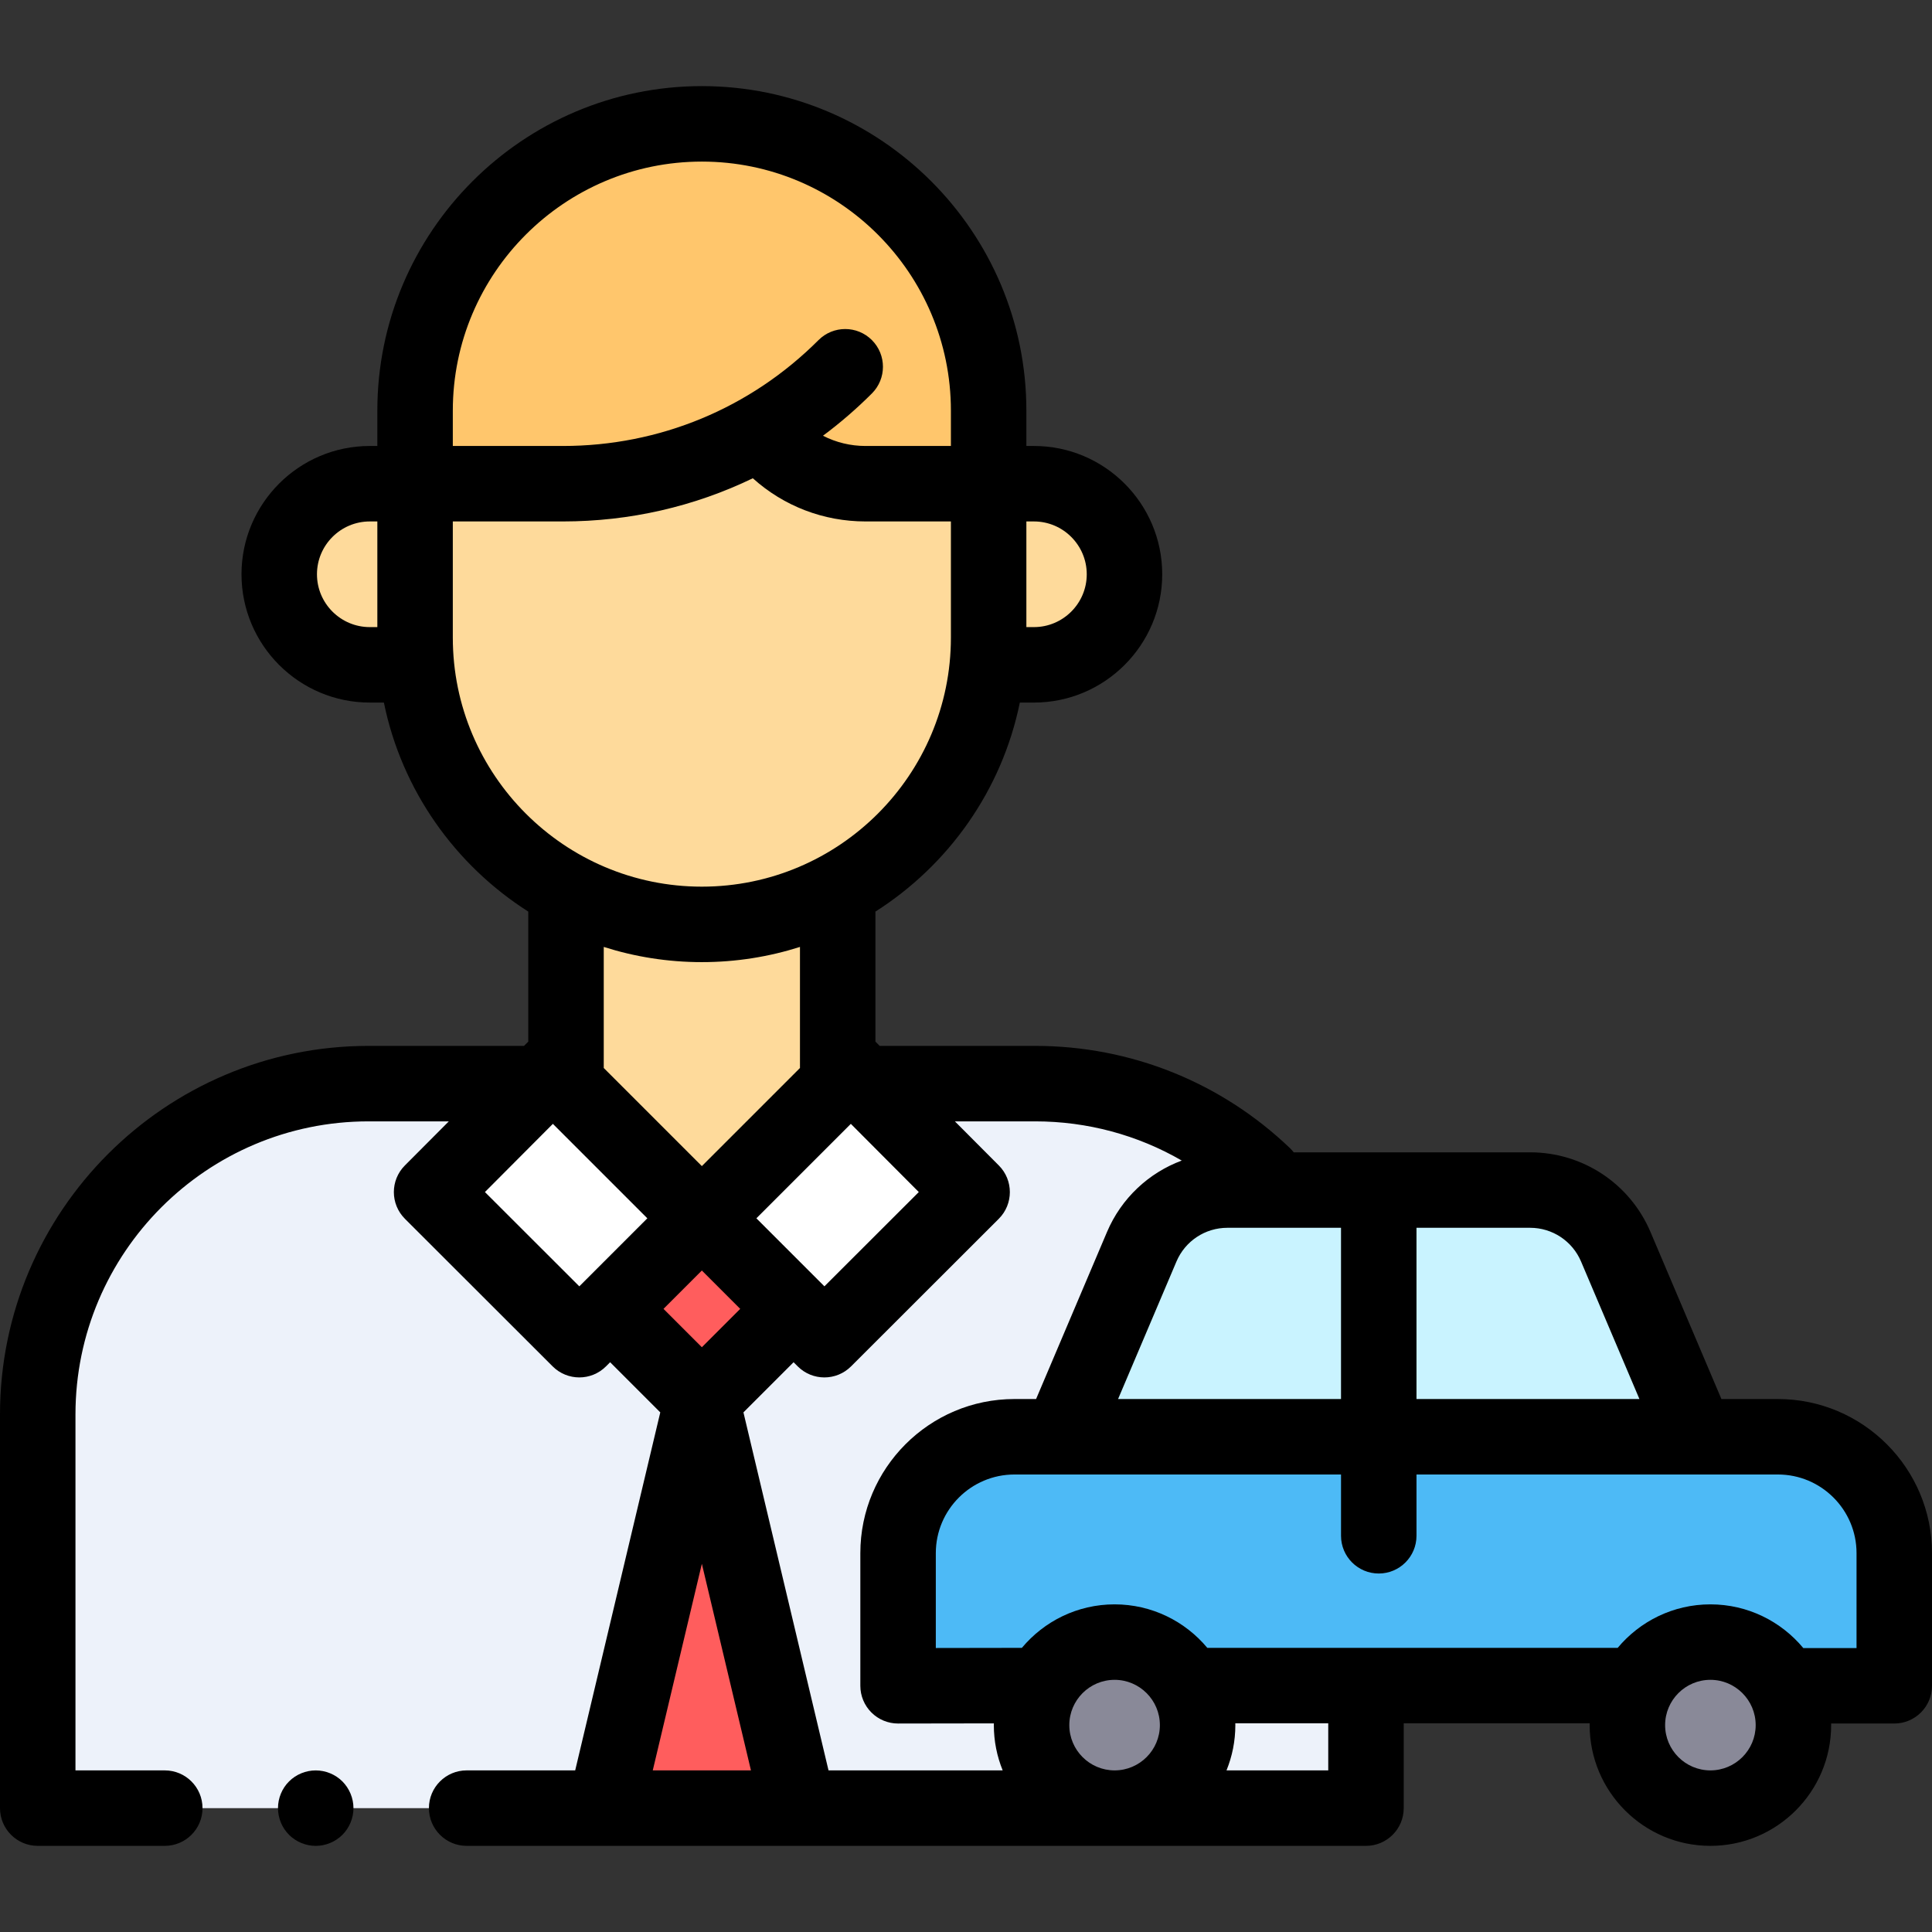 <?xml version="1.0" encoding="iso-8859-1"?>
<!-- Generator: Adobe Illustrator 19.0.0, SVG Export Plug-In . SVG Version: 6.00 Build 0)  -->
<svg xmlns="http://www.w3.org/2000/svg" xmlns:xlink="http://www.w3.org/1999/xlink" version="1.1" id="Layer_1" x="0px" y="0px" viewBox="0 0 512 512" style="enable-background:new 0 0 512 512;" xml:space="preserve" width="512" height="512">
<rect x="0" y="0" width="512" height="512" fill="#333333" stroke="none"/>
<g id="XMLID_1012_">
	<path id="XMLID_1931_" style="fill:#FFC66C;" d="M223.991,97.197L223.991,97.197c-19.844,19.844-46.757,30.992-74.821,30.992H110   v-19.367c0-41.974,34.026-76,76-76h0c41.974,0,76,34.026,76,76v19.367h-32.599c-9.221,0-18.064-3.663-24.584-10.183l0,0   L223.991,97.197z"/>
	<path id="XMLID_1930_" style="fill:#FEDA9B;" d="M110,128.189v40.784c0,41.974,34.026,76,76,76h0c41.974,0,76-34.026,76-76v-40.784   h-28.757c-14.397,0-27.558-8.137-33.993-21.016l0,0l0,0c-14.627,13.512-33.809,21.016-53.722,21.016H110z"/>
	<path id="XMLID_1929_" style="fill:#FEDA9B;" d="M274,176.189h-12v-48h12c13.255,0,24,10.745,24,24v0   C298,165.444,287.255,176.189,274,176.189z"/>
	<path id="XMLID_1928_" style="fill:#FEDA9B;" d="M98,176.189h12v-48H98c-13.255,0-24,10.745-24,24v0   C74,165.444,84.745,176.189,98,176.189z"/>
	<polygon id="XMLID_1196_" style="fill:#FEDA9B;" points="222,239.173 222,287.173 186,323.173 150,287.173 150,239.173  "/>
	<path id="XMLID_815_" style="fill:#EDF2FA;" d="M274.333,287.173H222l-36,36l-36-36H97.667C49.25,287.173,10,326.422,10,374.839   v104.333h352V374.839C362,326.422,322.75,287.173,274.333,287.173z"/>
	<polygon id="XMLID_2829_" style="fill:#FF5D5D;" points="160.333,479.173 186,371.173 211.667,479.173  "/>
	<g id="XMLID_2805_">
		<polygon id="XMLID_2806_" style="fill:#FFFFFF;" points="185.692,322.864 150,287.173 143.024,287.173 114.377,315.921     153.525,355.031   "/>
		<polygon id="XMLID_2807_" style="fill:#FFFFFF;" points="186.308,322.864 218.475,355.031 257.623,315.921 228.976,287.173     222,287.173   "/>
	</g>
	<g id="XMLID_934_">
		<path id="XMLID_959_" style="fill:#4DBAF6;" d="M312.622,446.698h123.409h34.486L502,446.752v-35.156    c0-17.032-13.807-30.839-30.839-30.839h-96.834h-0.008h-105.48c-17.032,0-30.839,13.807-30.839,30.839v35.156l36.618-0.054    H312.622z"/>
		<path id="XMLID_957_" style="fill:#C9F3FF;" d="M405.49,315.378h-80.213c-9.9,0-18.841,5.918-22.709,15.03l-21.374,50.348h168.38    L428.2,330.409C424.331,321.296,415.39,315.378,405.49,315.378z"/>
		<circle id="XMLID_956_" style="fill:#898998;" cx="295.38" cy="457.173" r="22"/>
		<circle id="XMLID_955_" style="fill:#898998;" cx="453.275" cy="457.173" r="22"/>
	</g>
	
		<rect id="XMLID_883_" x="168.811" y="329.676" transform="matrix(0.707 -0.707 0.707 0.707 -190.792 233.116)" style="fill:#FF5D5D;" width="34.377" height="34.377"/>
	<g id="XMLID_423_">
		<path id="XMLID_424_" d="M83.67,469.177c-2.64,0-5.21,1.061-7.07,2.92c-1.87,1.86-2.93,4.44-2.93,7.08c0,2.63,1.06,5.2,2.93,7.07    c1.86,1.859,4.44,2.93,7.07,2.93s5.2-1.07,7.07-2.93c1.86-1.87,2.93-4.44,2.93-7.07c0-2.64-1.07-5.21-2.93-7.08    C88.88,470.238,86.3,469.177,83.67,469.177z"/>
		<path id="XMLID_461_" d="M471.161,370.757h-14.969L437.404,326.5c-5.447-12.831-17.975-21.122-31.914-21.122h-62.641    c-0.288-0.366-0.594-0.723-0.94-1.055c-18.267-17.509-42.266-27.151-67.576-27.151h-41.206L232,276.041v-34.461    c19.377-12.32,33.527-32.157,38.266-55.392H274c18.748,0,34-15.252,34-34s-15.252-34-34-34h-2v-9.367c0-47.42-38.58-86-86-86    s-86,38.579-86,86v9.367h-2c-18.748,0-34,15.252-34,34s15.252,34,34,34h3.734c4.74,23.234,18.889,43.072,38.266,55.392v34.461    l-1.127,1.131H97.667C43.813,277.172,0,320.986,0,374.839v104.333c0,5.522,4.477,10,10,10h33.667c5.523,0,10-4.478,10-10    s-4.477-10-10-10H20v-94.333c0-42.826,34.841-77.667,77.667-77.667h21.276l-11.649,11.69c-3.895,3.908-3.888,10.233,0.016,14.133    l39.148,39.109c1.952,1.951,4.51,2.926,7.067,2.926c2.559,0,5.119-0.977,7.071-2.929l1.096-1.096l13.288,13.288l-22.548,94.878    h-28.765c-5.523,0-10,4.478-10,10s4.477,10,10,10h87.946c0.015,0,0.031,0.002,0.046,0.002c0.011,0,0.022-0.002,0.034-0.002H362    c5.523,0,10-4.478,10-10v-22.475h49.286c-0.002,0.159-0.012,0.315-0.012,0.475c0,17.645,14.355,32,32,32s32-14.355,32-32    c0-0.141-0.009-0.28-0.011-0.42H502c5.523,0,10-4.478,10-10v-35.156C512,389.078,493.68,370.757,471.161,370.757z     M418.995,334.316l15.47,36.441h-59.081v-45.379h30.106C411.389,325.378,416.69,328.887,418.995,334.316z M325.277,325.378h30.106    v45.379h-59.081l15.47-36.44C314.078,328.887,319.379,325.378,325.277,325.378z M274.333,297.172    c13.82,0,27.147,3.616,38.845,10.389c-8.766,3.259-16.016,9.989-19.816,18.94l-18.788,44.256h-5.736    c-22.519,0-40.839,18.32-40.839,40.839v35.156c0,2.655,1.056,5.201,2.935,7.077c1.875,1.872,4.416,2.923,7.065,2.923    c0.005,0,0.011,0,0.016,0l25.375-0.04c-0.002,0.154-0.012,0.306-0.012,0.46c0,4.243,0.837,8.292,2.343,12h-46.154l-22.548-94.878    l13.288-13.288l1.096,1.096c1.953,1.952,4.511,2.929,7.071,2.929c2.558,0,5.115-0.976,7.067-2.926l39.148-39.109    c3.903-3.899,3.911-10.225,0.016-14.133l-11.649-11.69H274.333z M283.379,457.172c0-6.617,5.383-12,12-12s12,5.383,12,12    s-5.383,12-12,12S283.379,463.79,283.379,457.172z M225.481,297.834l18.008,18.072l-25.011,24.986l-1.099-1.099l0,0l0,0    l-16.928-16.928L225.481,297.834z M288,152.189c0,7.72-6.28,14-14,14h-2v-28h2C281.72,138.189,288,144.469,288,152.189z     M120,108.822c0-36.392,29.607-66,66-66s66,29.607,66,66v9.367h-22.599c-3.997,0-7.849-0.94-11.303-2.716    c4.548-3.383,8.883-7.124,12.964-11.205c3.905-3.905,3.905-10.237,0-14.143c-3.905-3.905-10.237-3.905-14.143,0    c-18.096,18.097-42.157,28.063-67.749,28.063H120V108.822z M84,152.189c0-7.72,6.28-14,14-14h2v28h-2    C90.28,166.189,84,159.909,84,152.189z M120,168.973v-30.784h29.171c17.722,0,34.835-3.954,50.334-11.443    c8.225,7.397,18.75,11.443,29.896,11.443H252v30.784c0,36.393-29.607,66-66,66S120,205.365,120,168.973z M186,254.973    c9.06,0,17.793-1.418,26-4.027v32.084l-26,26l-26-26v-32.084C168.207,253.555,176.94,254.973,186,254.973z M128.511,315.906    l18.008-18.072l25.031,25.031l-16.928,16.928l0,0l0,0l-1.099,1.099L128.511,315.906z M186,336.698l10.166,10.166L186,357.03    l-10.166-10.166L186,336.698z M186,414.422l13.011,54.75h-26.023L186,414.422z M352,469.172h-26.964    c1.506-3.708,2.343-7.757,2.343-12c0-0.159-0.01-0.316-0.012-0.475H352V469.172z M453.274,469.172c-6.617,0-12-5.383-12-12    s5.383-12,12-12s12,5.383,12,12S459.891,469.172,453.274,469.172z M492,436.752h-14.109c-5.874-7.07-14.728-11.58-24.617-11.58    c-9.863,0-18.695,4.488-24.57,11.525H319.949c-5.875-7.038-14.707-11.525-24.57-11.525c-9.864,0-18.697,4.489-24.572,11.528    L248,436.737v-25.141c0-11.49,9.348-20.839,20.839-20.839h12.355h74.19v16.24c0,5.522,4.477,10,10,10s10-4.478,10-10v-16.24h74.19    h21.587c11.491,0,20.839,9.349,20.839,20.839V436.752z"/>
	</g>
</g>















</svg>
